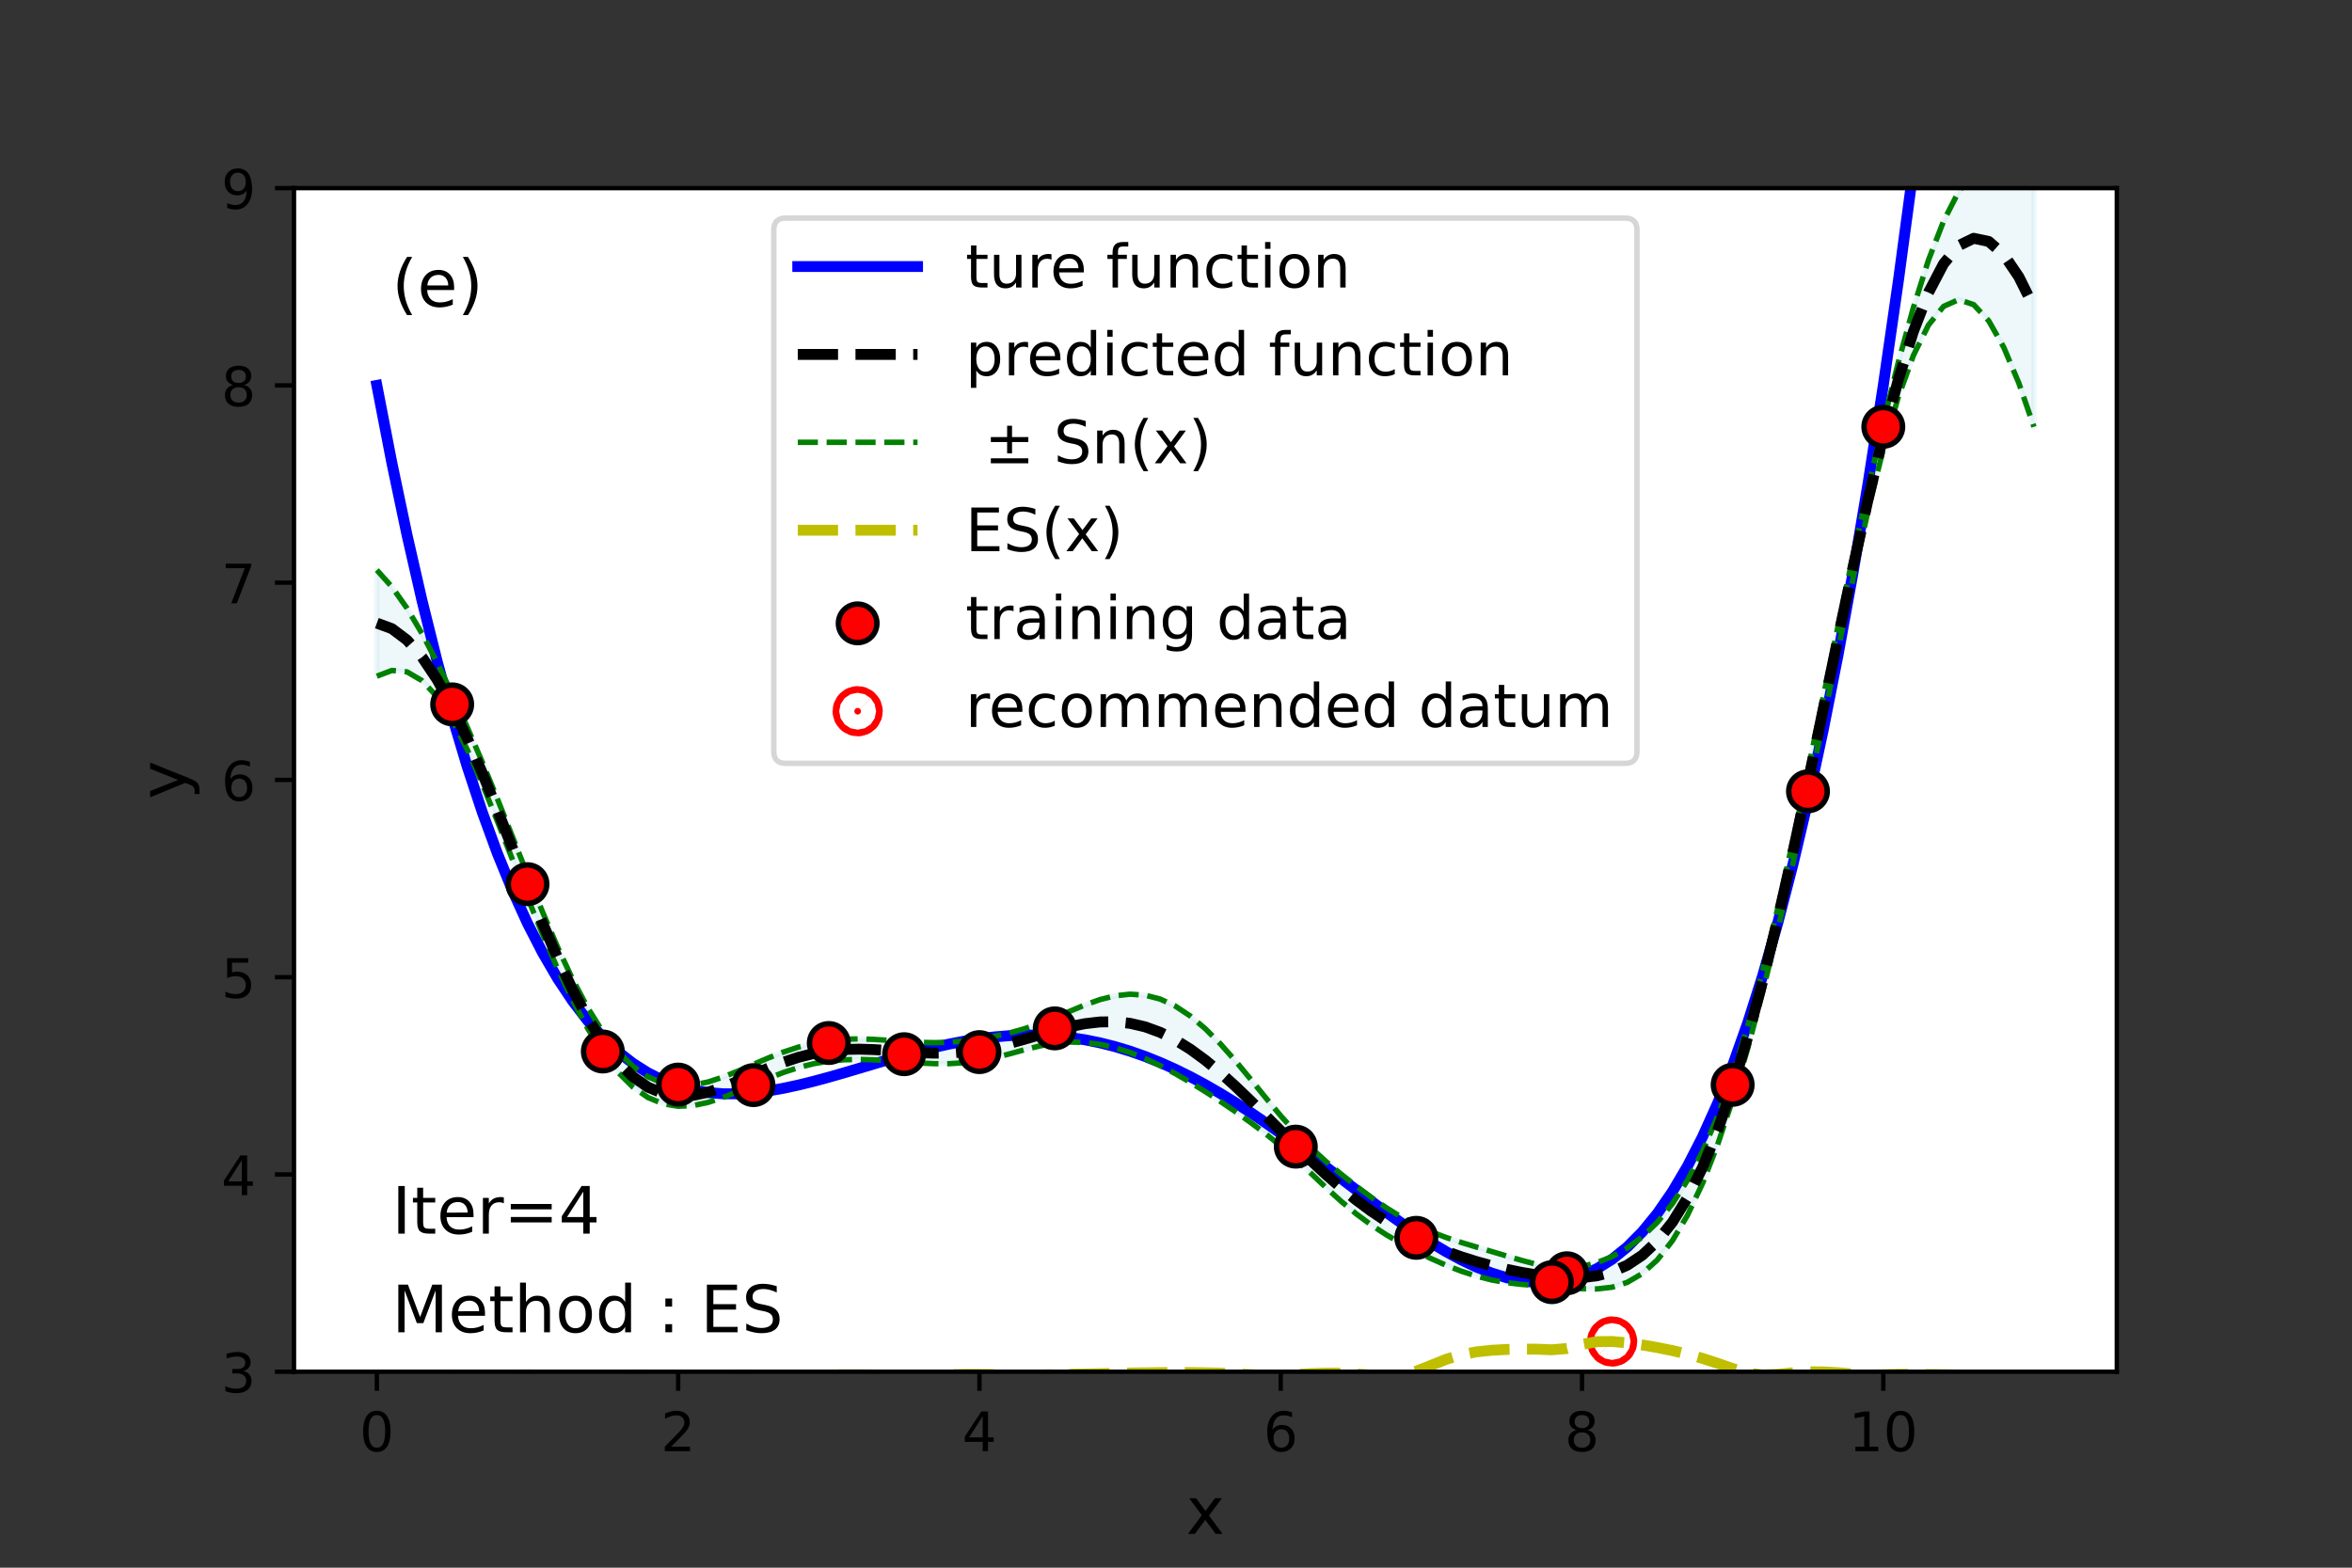 <?xml version="1.0" encoding="utf-8" standalone="no"?>
<!DOCTYPE svg PUBLIC "-//W3C//DTD SVG 1.1//EN"
  "http://www.w3.org/Graphics/SVG/1.1/DTD/svg11.dtd">
<!-- Created with matplotlib (https://matplotlib.org/) -->
<svg height="288pt" version="1.1" viewBox="0 0 432 288" width="432pt" xmlns="http://www.w3.org/2000/svg" xmlns:xlink="http://www.w3.org/1999/xlink">
 <rect x="0" y="0" width="432" height="288" fill="#333333" stroke="none"/>
 <defs>
  <style type="text/css">*{stroke-linecap:butt;stroke-linejoin:round;}</style>
 </defs>
 <g id="figure_1">
  <g id="patch_1">
   <path d="M 0 288 
L 432 288 
L 432 0 
L 0 0 
z
" style="fill:none;"/>
  </g>
  <g id="axes_1">
   <g id="patch_2">
    <path d="M 54 252 
L 388.8 252 
L 388.8 34.56 
L 54 34.56 
z
" style="fill:#ffffff;"/>
   </g>
   <g id="PolyCollection_1">
    <defs>
     <path d="M 69.218 -183.271 
L 69.218 -163.778 
L 71.985 -164.832 
L 74.752 -164.571 
L 77.519 -162.96 
L 80.286 -160 
L 83.053 -155.732 
L 85.82 -150.289 
L 88.587 -143.966 
L 91.354 -137.135 
L 94.121 -130.109 
L 96.888 -123.126 
L 99.655 -116.377 
L 102.421 -110.025 
L 105.188 -104.208 
L 107.955 -99.047 
L 110.722 -94.636 
L 113.489 -91.041 
L 116.256 -88.29 
L 119.023 -86.368 
L 121.79 -85.223 
L 124.557 -84.77 
L 127.324 -84.898 
L 130.091 -85.486 
L 132.858 -86.403 
L 135.625 -87.524 
L 138.392 -88.729 
L 141.159 -89.913 
L 143.926 -90.989 
L 146.693 -91.893 
L 149.46 -92.586 
L 152.226 -93.054 
L 154.993 -93.307 
L 157.76 -93.373 
L 160.527 -93.296 
L 163.294 -93.125 
L 166.061 -92.914 
L 168.828 -92.719 
L 171.595 -92.595 
L 174.362 -92.595 
L 177.129 -92.763 
L 179.896 -93.127 
L 182.663 -93.683 
L 185.43 -94.389 
L 188.197 -95.154 
L 190.964 -95.847 
L 193.731 -96.341 
L 196.498 -96.566 
L 199.264 -96.501 
L 202.031 -96.149 
L 204.798 -95.525 
L 207.565 -94.646 
L 210.332 -93.539 
L 213.099 -92.234 
L 215.866 -90.763 
L 218.633 -89.158 
L 221.4 -87.446 
L 224.167 -85.645 
L 226.934 -83.762 
L 229.701 -81.792 
L 232.468 -79.71 
L 235.235 -77.474 
L 238.002 -75.05 
L 240.769 -72.466 
L 243.536 -69.843 
L 246.302 -67.329 
L 249.069 -65.028 
L 251.836 -62.979 
L 254.603 -61.172 
L 257.37 -59.565 
L 260.137 -58.105 
L 262.904 -56.759 
L 265.671 -55.533 
L 268.438 -54.455 
L 271.205 -53.557 
L 273.972 -52.859 
L 276.739 -52.361 
L 279.506 -52.04 
L 282.273 -51.842 
L 285.04 -51.681 
L 287.807 -51.475 
L 290.574 -51.259 
L 293.34 -51.208 
L 296.107 -51.528 
L 298.874 -52.412 
L 301.641 -54.031 
L 304.408 -56.54 
L 307.175 -60.072 
L 309.942 -64.734 
L 312.709 -70.598 
L 315.476 -77.691 
L 318.243 -85.989 
L 321.01 -95.415 
L 323.777 -105.858 
L 326.544 -117.207 
L 329.311 -129.349 
L 332.078 -142.136 
L 334.845 -155.353 
L 337.612 -168.717 
L 340.379 -181.862 
L 343.145 -194.319 
L 345.912 -205.541 
L 348.679 -215.086 
L 351.446 -222.715 
L 354.213 -228.287 
L 356.98 -231.712 
L 359.747 -232.951 
L 362.514 -232.033 
L 365.281 -229.053 
L 368.048 -224.17 
L 370.815 -217.597 
L 373.582 -209.59 
L 373.582 -253.519 
L 373.582 -253.519 
L 370.815 -256.652 
L 368.048 -258.27 
L 365.281 -258.225 
L 362.514 -256.415 
L 359.747 -252.793 
L 356.98 -247.372 
L 354.213 -240.231 
L 351.446 -231.518 
L 348.679 -221.457 
L 345.912 -210.341 
L 343.145 -198.464 
L 340.379 -185.989 
L 337.612 -173.021 
L 334.845 -159.758 
L 332.078 -146.486 
L 329.311 -133.525 
L 326.544 -121.197 
L 323.777 -109.797 
L 321.01 -99.556 
L 318.243 -90.594 
L 315.476 -82.921 
L 312.709 -76.479 
L 309.942 -71.169 
L 307.175 -66.872 
L 304.408 -63.453 
L 301.641 -60.776 
L 298.874 -58.716 
L 296.107 -57.164 
L 293.34 -56.047 
L 290.574 -55.333 
L 287.807 -55.042 
L 285.04 -55.195 
L 282.273 -55.716 
L 279.506 -56.448 
L 276.739 -57.26 
L 273.972 -58.084 
L 271.205 -58.902 
L 268.438 -59.737 
L 265.671 -60.642 
L 262.904 -61.685 
L 260.137 -62.933 
L 257.37 -64.42 
L 254.603 -66.141 
L 251.836 -68.056 
L 249.069 -70.122 
L 246.302 -72.313 
L 243.536 -74.638 
L 240.769 -77.15 
L 238.002 -79.931 
L 235.235 -83.018 
L 232.468 -86.339 
L 229.701 -89.75 
L 226.934 -93.09 
L 224.167 -96.214 
L 221.4 -98.999 
L 218.633 -101.344 
L 215.866 -103.178 
L 213.099 -104.458 
L 210.332 -105.177 
L 207.565 -105.359 
L 204.798 -105.06 
L 202.031 -104.363 
L 199.264 -103.375 
L 196.498 -102.224 
L 193.731 -101.042 
L 190.964 -99.951 
L 188.197 -99.019 
L 185.43 -98.247 
L 182.663 -97.615 
L 179.896 -97.113 
L 177.129 -96.748 
L 174.362 -96.528 
L 171.595 -96.456 
L 168.828 -96.516 
L 166.061 -96.674 
L 163.294 -96.875 
L 160.527 -97.054 
L 157.76 -97.144 
L 154.993 -97.085 
L 152.226 -96.83 
L 149.46 -96.355 
L 146.693 -95.652 
L 143.926 -94.74 
L 141.159 -93.659 
L 138.392 -92.473 
L 135.625 -91.269 
L 132.858 -90.151 
L 130.091 -89.241 
L 127.324 -88.667 
L 124.557 -88.555 
L 121.79 -89.024 
L 119.023 -90.177 
L 116.256 -92.095 
L 113.489 -94.835 
L 110.722 -98.423 
L 107.955 -102.851 
L 105.188 -108.071 
L 102.421 -113.988 
L 99.655 -120.458 
L 96.888 -127.297 
L 94.121 -134.297 
L 91.354 -141.25 
L 88.587 -147.984 
L 85.82 -154.409 
L 83.053 -160.526 
L 80.286 -166.3 
L 77.519 -171.599 
L 74.752 -176.265 
L 71.985 -180.18 
L 69.218 -183.271 
z
" id="m4a176a1848" style="stroke:#add8e6;stroke-opacity:0.2;"/>
    </defs>
    <g clip-path="url(#pe379f0a883)">
     <use style="fill:#add8e6;fill-opacity:0.2;stroke:#add8e6;stroke-opacity:0.2;" x="0" xlink:href="#m4a176a1848" y="288"/>
    </g>
   </g>
   <g id="PathCollection_1">
    <defs>
     <path d="M 0 0.612 
C 0.162 0.612 0.318 0.548 0.433 0.433 
C 0.548 0.318 0.612 0.162 0.612 0 
C 0.612 -0.162 0.548 -0.318 0.433 -0.433 
C 0.318 -0.548 0.162 -0.612 0 -0.612 
C -0.162 -0.612 -0.318 -0.548 -0.433 -0.433 
C -0.548 -0.318 -0.612 -0.162 -0.612 0 
C -0.612 0.162 -0.548 0.318 -0.433 0.433 
C -0.318 0.548 -0.162 0.612 0 0.612 
z
" id="m4526762688" style="stroke:#ff0000;stroke-width:8;"/>
    </defs>
    <g clip-path="url(#pe379f0a883)">
     <use style="fill:#ff0000;stroke:#ff0000;stroke-width:8;" x="296.107" xlink:href="#m4526762688" y="246.447"/>
    </g>
   </g>
   <g id="matplotlib.axis_1">
    <g id="xtick_1">
     <g id="line2d_1">
      <defs>
       <path d="M 0 0 
L 0 3.5 
" id="m41eebf5480" style="stroke:#000000;stroke-width:0.8;"/>
      </defs>
      <g>
       <use style="stroke:#000000;stroke-width:0.8;" x="69.218" xlink:href="#m41eebf5480" y="252"/>
      </g>
     </g>
     <g id="text_1">
      <!-- 0 -->
      <g transform="translate(66.037 266.598)scale(0.1 -0.1)">
       <defs>
        <path d="M 31.781 66.406 
Q 24.172 66.406 20.328 58.906 
Q 16.5 51.422 16.5 36.375 
Q 16.5 21.391 20.328 13.891 
Q 24.172 6.391 31.781 6.391 
Q 39.453 6.391 43.281 13.891 
Q 47.125 21.391 47.125 36.375 
Q 47.125 51.422 43.281 58.906 
Q 39.453 66.406 31.781 66.406 
z
M 31.781 74.219 
Q 44.047 74.219 50.516 64.516 
Q 56.984 54.828 56.984 36.375 
Q 56.984 17.969 50.516 8.266 
Q 44.047 -1.422 31.781 -1.422 
Q 19.531 -1.422 13.062 8.266 
Q 6.594 17.969 6.594 36.375 
Q 6.594 54.828 13.062 64.516 
Q 19.531 74.219 31.781 74.219 
z
" id="DejaVuSans-48"/>
       </defs>
       <use xlink:href="#DejaVuSans-48"/>
      </g>
     </g>
    </g>
    <g id="xtick_2">
     <g id="line2d_2">
      <g>
       <use style="stroke:#000000;stroke-width:0.8;" x="124.557" xlink:href="#m41eebf5480" y="252"/>
      </g>
     </g>
     <g id="text_2">
      <!-- 2 -->
      <g transform="translate(121.376 266.598)scale(0.1 -0.1)">
       <defs>
        <path d="M 19.188 8.297 
L 53.609 8.297 
L 53.609 0 
L 7.328 0 
L 7.328 8.297 
Q 12.938 14.109 22.625 23.891 
Q 32.328 33.688 34.812 36.531 
Q 39.547 41.844 41.422 45.531 
Q 43.312 49.219 43.312 52.781 
Q 43.312 58.594 39.234 62.25 
Q 35.156 65.922 28.609 65.922 
Q 23.969 65.922 18.812 64.312 
Q 13.672 62.703 7.812 59.422 
L 7.812 69.391 
Q 13.766 71.781 18.938 73 
Q 24.125 74.219 28.422 74.219 
Q 39.75 74.219 46.484 68.547 
Q 53.219 62.891 53.219 53.422 
Q 53.219 48.922 51.531 44.891 
Q 49.859 40.875 45.406 35.406 
Q 44.188 33.984 37.641 27.219 
Q 31.109 20.453 19.188 8.297 
z
" id="DejaVuSans-50"/>
       </defs>
       <use xlink:href="#DejaVuSans-50"/>
      </g>
     </g>
    </g>
    <g id="xtick_3">
     <g id="line2d_3">
      <g>
       <use style="stroke:#000000;stroke-width:0.8;" x="179.896" xlink:href="#m41eebf5480" y="252"/>
      </g>
     </g>
     <g id="text_3">
      <!-- 4 -->
      <g transform="translate(176.715 266.598)scale(0.1 -0.1)">
       <defs>
        <path d="M 37.797 64.312 
L 12.891 25.391 
L 37.797 25.391 
z
M 35.203 72.906 
L 47.609 72.906 
L 47.609 25.391 
L 58.016 25.391 
L 58.016 17.188 
L 47.609 17.188 
L 47.609 0 
L 37.797 0 
L 37.797 17.188 
L 4.891 17.188 
L 4.891 26.703 
z
" id="DejaVuSans-52"/>
       </defs>
       <use xlink:href="#DejaVuSans-52"/>
      </g>
     </g>
    </g>
    <g id="xtick_4">
     <g id="line2d_4">
      <g>
       <use style="stroke:#000000;stroke-width:0.8;" x="235.235" xlink:href="#m41eebf5480" y="252"/>
      </g>
     </g>
     <g id="text_4">
      <!-- 6 -->
      <g transform="translate(232.053 266.598)scale(0.1 -0.1)">
       <defs>
        <path d="M 33.016 40.375 
Q 26.375 40.375 22.484 35.828 
Q 18.609 31.297 18.609 23.391 
Q 18.609 15.531 22.484 10.953 
Q 26.375 6.391 33.016 6.391 
Q 39.656 6.391 43.531 10.953 
Q 47.406 15.531 47.406 23.391 
Q 47.406 31.297 43.531 35.828 
Q 39.656 40.375 33.016 40.375 
z
M 52.594 71.297 
L 52.594 62.312 
Q 48.875 64.062 45.094 64.984 
Q 41.312 65.922 37.594 65.922 
Q 27.828 65.922 22.672 59.328 
Q 17.531 52.734 16.797 39.406 
Q 19.672 43.656 24.016 45.922 
Q 28.375 48.188 33.594 48.188 
Q 44.578 48.188 50.953 41.516 
Q 57.328 34.859 57.328 23.391 
Q 57.328 12.156 50.688 5.359 
Q 44.047 -1.422 33.016 -1.422 
Q 20.359 -1.422 13.672 8.266 
Q 6.984 17.969 6.984 36.375 
Q 6.984 53.656 15.188 63.938 
Q 23.391 74.219 37.203 74.219 
Q 40.922 74.219 44.703 73.484 
Q 48.484 72.75 52.594 71.297 
z
" id="DejaVuSans-54"/>
       </defs>
       <use xlink:href="#DejaVuSans-54"/>
      </g>
     </g>
    </g>
    <g id="xtick_5">
     <g id="line2d_5">
      <g>
       <use style="stroke:#000000;stroke-width:0.8;" x="290.574" xlink:href="#m41eebf5480" y="252"/>
      </g>
     </g>
     <g id="text_5">
      <!-- 8 -->
      <g transform="translate(287.392 266.598)scale(0.1 -0.1)">
       <defs>
        <path d="M 31.781 34.625 
Q 24.75 34.625 20.719 30.859 
Q 16.703 27.094 16.703 20.516 
Q 16.703 13.922 20.719 10.156 
Q 24.75 6.391 31.781 6.391 
Q 38.812 6.391 42.859 10.172 
Q 46.922 13.969 46.922 20.516 
Q 46.922 27.094 42.891 30.859 
Q 38.875 34.625 31.781 34.625 
z
M 21.922 38.812 
Q 15.578 40.375 12.031 44.719 
Q 8.5 49.078 8.5 55.328 
Q 8.5 64.062 14.719 69.141 
Q 20.953 74.219 31.781 74.219 
Q 42.672 74.219 48.875 69.141 
Q 55.078 64.062 55.078 55.328 
Q 55.078 49.078 51.531 44.719 
Q 48 40.375 41.703 38.812 
Q 48.828 37.156 52.797 32.312 
Q 56.781 27.484 56.781 20.516 
Q 56.781 9.906 50.312 4.234 
Q 43.844 -1.422 31.781 -1.422 
Q 19.734 -1.422 13.25 4.234 
Q 6.781 9.906 6.781 20.516 
Q 6.781 27.484 10.781 32.312 
Q 14.797 37.156 21.922 38.812 
z
M 18.312 54.391 
Q 18.312 48.734 21.844 45.562 
Q 25.391 42.391 31.781 42.391 
Q 38.141 42.391 41.719 45.562 
Q 45.312 48.734 45.312 54.391 
Q 45.312 60.062 41.719 63.234 
Q 38.141 66.406 31.781 66.406 
Q 25.391 66.406 21.844 63.234 
Q 18.312 60.062 18.312 54.391 
z
" id="DejaVuSans-56"/>
       </defs>
       <use xlink:href="#DejaVuSans-56"/>
      </g>
     </g>
    </g>
    <g id="xtick_6">
     <g id="line2d_6">
      <g>
       <use style="stroke:#000000;stroke-width:0.8;" x="345.912" xlink:href="#m41eebf5480" y="252"/>
      </g>
     </g>
     <g id="text_6">
      <!-- 10 -->
      <g transform="translate(339.55 266.598)scale(0.1 -0.1)">
       <defs>
        <path d="M 12.406 8.297 
L 28.516 8.297 
L 28.516 63.922 
L 10.984 60.406 
L 10.984 69.391 
L 28.422 72.906 
L 38.281 72.906 
L 38.281 8.297 
L 54.391 8.297 
L 54.391 0 
L 12.406 0 
z
" id="DejaVuSans-49"/>
       </defs>
       <use xlink:href="#DejaVuSans-49"/>
       <use x="63.623" xlink:href="#DejaVuSans-48"/>
      </g>
     </g>
    </g>
    <g id="text_7">
     <!-- x -->
     <g transform="translate(217.849 281.796)scale(0.12 -0.12)">
      <defs>
       <path d="M 54.891 54.688 
L 35.109 28.078 
L 55.906 0 
L 45.312 0 
L 29.391 21.484 
L 13.484 0 
L 2.875 0 
L 24.125 28.609 
L 4.688 54.688 
L 15.281 54.688 
L 29.781 35.203 
L 44.281 54.688 
z
" id="DejaVuSans-120"/>
      </defs>
      <use xlink:href="#DejaVuSans-120"/>
     </g>
    </g>
   </g>
   <g id="matplotlib.axis_2">
    <g id="ytick_1">
     <g id="line2d_7">
      <defs>
       <path d="M 0 0 
L -3.5 0 
" id="mae14e94b9b" style="stroke:#000000;stroke-width:0.8;"/>
      </defs>
      <g>
       <use style="stroke:#000000;stroke-width:0.8;" x="54" xlink:href="#mae14e94b9b" y="252"/>
      </g>
     </g>
     <g id="text_8">
      <!-- 3 -->
      <g transform="translate(40.638 255.799)scale(0.1 -0.1)">
       <defs>
        <path d="M 40.578 39.312 
Q 47.656 37.797 51.625 33 
Q 55.609 28.219 55.609 21.188 
Q 55.609 10.406 48.188 4.484 
Q 40.766 -1.422 27.094 -1.422 
Q 22.516 -1.422 17.656 -0.516 
Q 12.797 0.391 7.625 2.203 
L 7.625 11.719 
Q 11.719 9.328 16.594 8.109 
Q 21.484 6.891 26.812 6.891 
Q 36.078 6.891 40.938 10.547 
Q 45.797 14.203 45.797 21.188 
Q 45.797 27.641 41.281 31.266 
Q 36.766 34.906 28.719 34.906 
L 20.219 34.906 
L 20.219 43.016 
L 29.109 43.016 
Q 36.375 43.016 40.234 45.922 
Q 44.094 48.828 44.094 54.297 
Q 44.094 59.906 40.109 62.906 
Q 36.141 65.922 28.719 65.922 
Q 24.656 65.922 20.016 65.031 
Q 15.375 64.156 9.812 62.312 
L 9.812 71.094 
Q 15.438 72.656 20.344 73.438 
Q 25.25 74.219 29.594 74.219 
Q 40.828 74.219 47.359 69.109 
Q 53.906 64.016 53.906 55.328 
Q 53.906 49.266 50.438 45.094 
Q 46.969 40.922 40.578 39.312 
z
" id="DejaVuSans-51"/>
       </defs>
       <use xlink:href="#DejaVuSans-51"/>
      </g>
     </g>
    </g>
    <g id="ytick_2">
     <g id="line2d_8">
      <g>
       <use style="stroke:#000000;stroke-width:0.8;" x="54" xlink:href="#mae14e94b9b" y="215.76"/>
      </g>
     </g>
     <g id="text_9">
      <!-- 4 -->
      <g transform="translate(40.638 219.559)scale(0.1 -0.1)">
       <use xlink:href="#DejaVuSans-52"/>
      </g>
     </g>
    </g>
    <g id="ytick_3">
     <g id="line2d_9">
      <g>
       <use style="stroke:#000000;stroke-width:0.8;" x="54" xlink:href="#mae14e94b9b" y="179.52"/>
      </g>
     </g>
     <g id="text_10">
      <!-- 5 -->
      <g transform="translate(40.638 183.319)scale(0.1 -0.1)">
       <defs>
        <path d="M 10.797 72.906 
L 49.516 72.906 
L 49.516 64.594 
L 19.828 64.594 
L 19.828 46.734 
Q 21.969 47.469 24.109 47.828 
Q 26.266 48.188 28.422 48.188 
Q 40.625 48.188 47.75 41.5 
Q 54.891 34.812 54.891 23.391 
Q 54.891 11.625 47.562 5.094 
Q 40.234 -1.422 26.906 -1.422 
Q 22.312 -1.422 17.547 -0.641 
Q 12.797 0.141 7.719 1.703 
L 7.719 11.625 
Q 12.109 9.234 16.797 8.062 
Q 21.484 6.891 26.703 6.891 
Q 35.156 6.891 40.078 11.328 
Q 45.016 15.766 45.016 23.391 
Q 45.016 31 40.078 35.438 
Q 35.156 39.891 26.703 39.891 
Q 22.75 39.891 18.812 39.016 
Q 14.891 38.141 10.797 36.281 
z
" id="DejaVuSans-53"/>
       </defs>
       <use xlink:href="#DejaVuSans-53"/>
      </g>
     </g>
    </g>
    <g id="ytick_4">
     <g id="line2d_10">
      <g>
       <use style="stroke:#000000;stroke-width:0.8;" x="54" xlink:href="#mae14e94b9b" y="143.28"/>
      </g>
     </g>
     <g id="text_11">
      <!-- 6 -->
      <g transform="translate(40.638 147.079)scale(0.1 -0.1)">
       <use xlink:href="#DejaVuSans-54"/>
      </g>
     </g>
    </g>
    <g id="ytick_5">
     <g id="line2d_11">
      <g>
       <use style="stroke:#000000;stroke-width:0.8;" x="54" xlink:href="#mae14e94b9b" y="107.04"/>
      </g>
     </g>
     <g id="text_12">
      <!-- 7 -->
      <g transform="translate(40.638 110.839)scale(0.1 -0.1)">
       <defs>
        <path d="M 8.203 72.906 
L 55.078 72.906 
L 55.078 68.703 
L 28.609 0 
L 18.312 0 
L 43.219 64.594 
L 8.203 64.594 
z
" id="DejaVuSans-55"/>
       </defs>
       <use xlink:href="#DejaVuSans-55"/>
      </g>
     </g>
    </g>
    <g id="ytick_6">
     <g id="line2d_12">
      <g>
       <use style="stroke:#000000;stroke-width:0.8;" x="54" xlink:href="#mae14e94b9b" y="70.8"/>
      </g>
     </g>
     <g id="text_13">
      <!-- 8 -->
      <g transform="translate(40.638 74.599)scale(0.1 -0.1)">
       <use xlink:href="#DejaVuSans-56"/>
      </g>
     </g>
    </g>
    <g id="ytick_7">
     <g id="line2d_13">
      <g>
       <use style="stroke:#000000;stroke-width:0.8;" x="54" xlink:href="#mae14e94b9b" y="34.56"/>
      </g>
     </g>
     <g id="text_14">
      <!-- 9 -->
      <g transform="translate(40.638 38.359)scale(0.1 -0.1)">
       <defs>
        <path d="M 10.984 1.516 
L 10.984 10.5 
Q 14.703 8.734 18.5 7.812 
Q 22.312 6.891 25.984 6.891 
Q 35.75 6.891 40.891 13.453 
Q 46.047 20.016 46.781 33.406 
Q 43.953 29.203 39.594 26.953 
Q 35.25 24.703 29.984 24.703 
Q 19.047 24.703 12.672 31.312 
Q 6.297 37.938 6.297 49.422 
Q 6.297 60.641 12.938 67.422 
Q 19.578 74.219 30.609 74.219 
Q 43.266 74.219 49.922 64.516 
Q 56.594 54.828 56.594 36.375 
Q 56.594 19.141 48.406 8.859 
Q 40.234 -1.422 26.422 -1.422 
Q 22.703 -1.422 18.891 -0.688 
Q 15.094 0.047 10.984 1.516 
z
M 30.609 32.422 
Q 37.25 32.422 41.125 36.953 
Q 45.016 41.5 45.016 49.422 
Q 45.016 57.281 41.125 61.844 
Q 37.25 66.406 30.609 66.406 
Q 23.969 66.406 20.094 61.844 
Q 16.219 57.281 16.219 49.422 
Q 16.219 41.5 20.094 36.953 
Q 23.969 32.422 30.609 32.422 
z
" id="DejaVuSans-57"/>
       </defs>
       <use xlink:href="#DejaVuSans-57"/>
      </g>
     </g>
    </g>
    <g id="text_15">
     <!-- y -->
     <g transform="translate(34.142 146.831)rotate(-90)scale(0.12 -0.12)">
      <defs>
       <path d="M 32.172 -5.078 
Q 28.375 -14.844 24.75 -17.812 
Q 21.141 -20.797 15.094 -20.797 
L 7.906 -20.797 
L 7.906 -13.281 
L 13.188 -13.281 
Q 16.891 -13.281 18.938 -11.516 
Q 21 -9.766 23.484 -3.219 
L 25.094 0.875 
L 2.984 54.688 
L 12.5 54.688 
L 29.594 11.922 
L 46.688 54.688 
L 56.203 54.688 
z
" id="DejaVuSans-121"/>
      </defs>
      <use xlink:href="#DejaVuSans-121"/>
     </g>
    </g>
   </g>
   <g id="line2d_14">
    <path clip-path="url(#pe379f0a883)" d="M 69.218 70.8 
L 71.985 85.084 
L 74.752 98.255 
L 77.519 110.365 
L 80.286 121.466 
L 83.053 131.608 
L 85.82 140.842 
L 88.587 149.214 
L 91.354 156.771 
L 94.121 163.561 
L 96.888 169.626 
L 99.655 175.012 
L 102.421 179.761 
L 105.188 183.913 
L 107.955 187.509 
L 110.722 190.589 
L 113.489 193.19 
L 116.256 195.349 
L 119.023 197.101 
L 121.79 198.482 
L 124.557 199.524 
L 127.324 200.261 
L 130.091 200.723 
L 132.858 200.94 
L 135.625 200.941 
L 138.392 200.754 
L 141.159 200.406 
L 143.926 199.922 
L 146.693 199.327 
L 149.46 198.643 
L 152.226 197.894 
L 154.993 197.099 
L 157.76 196.279 
L 160.527 195.453 
L 163.294 194.638 
L 166.061 193.851 
L 168.828 193.106 
L 171.595 192.419 
L 174.362 191.803 
L 177.129 191.268 
L 179.896 190.827 
L 182.663 190.488 
L 185.43 190.261 
L 188.197 190.153 
L 190.964 190.17 
L 193.731 190.317 
L 196.498 190.599 
L 199.264 191.018 
L 202.031 191.576 
L 204.798 192.273 
L 207.565 193.11 
L 210.332 194.084 
L 213.099 195.194 
L 215.866 196.434 
L 218.633 197.8 
L 221.4 199.287 
L 224.167 200.885 
L 226.934 202.589 
L 229.701 204.386 
L 232.468 206.268 
L 235.235 208.222 
L 238.002 210.235 
L 240.769 212.294 
L 243.536 214.383 
L 246.302 216.485 
L 249.069 218.584 
L 251.836 220.661 
L 254.603 222.696 
L 257.37 224.668 
L 260.137 226.556 
L 262.904 228.335 
L 265.671 229.983 
L 268.438 231.473 
L 271.205 232.78 
L 273.972 233.875 
L 276.739 234.729 
L 279.506 235.314 
L 282.273 235.598 
L 285.04 235.548 
L 287.807 235.132 
L 290.574 234.315 
L 293.34 233.061 
L 296.107 231.335 
L 298.874 229.098 
L 301.641 226.31 
L 304.408 222.933 
L 307.175 218.925 
L 309.942 214.244 
L 312.709 208.846 
L 315.476 202.686 
L 318.243 195.719 
L 321.01 187.899 
L 323.777 179.176 
L 326.544 169.503 
L 329.311 158.828 
L 332.078 147.101 
L 334.845 134.269 
L 337.612 120.278 
L 340.379 105.074 
L 343.145 88.6 
L 345.912 70.8 
L 348.679 51.616 
L 351.446 30.987 
L 354.213 8.855 
L 355.364 -1 
" style="fill:none;stroke:#0000ff;stroke-linecap:square;stroke-width:2;"/>
   </g>
   <g id="line2d_15">
    <path clip-path="url(#pe379f0a883)" d="M 69.218 124.222 
L 71.985 123.168 
L 74.752 123.429 
L 77.519 125.04 
L 80.286 128 
L 83.053 132.268 
L 85.82 137.711 
L 88.587 144.034 
L 91.354 150.865 
L 94.121 157.891 
L 96.888 164.874 
L 99.655 171.623 
L 102.421 177.975 
L 105.188 183.792 
L 107.955 188.953 
L 110.722 193.364 
L 113.489 196.959 
L 116.256 199.71 
L 119.023 201.632 
L 121.79 202.777 
L 124.557 203.23 
L 127.324 203.102 
L 130.091 202.514 
L 132.858 201.597 
L 135.625 200.476 
L 138.392 199.271 
L 141.159 198.087 
L 143.926 197.011 
L 146.693 196.107 
L 149.46 195.414 
L 152.226 194.946 
L 154.993 194.693 
L 157.76 194.627 
L 160.527 194.704 
L 163.294 194.875 
L 166.061 195.086 
L 168.828 195.281 
L 171.595 195.405 
L 174.362 195.405 
L 177.129 195.237 
L 179.896 194.873 
L 182.663 194.317 
L 185.43 193.611 
L 188.197 192.846 
L 190.964 192.153 
L 193.731 191.659 
L 196.498 191.434 
L 199.264 191.499 
L 202.031 191.851 
L 204.798 192.475 
L 207.565 193.354 
L 210.332 194.461 
L 213.099 195.766 
L 215.866 197.237 
L 218.633 198.842 
L 221.4 200.554 
L 224.167 202.355 
L 226.934 204.238 
L 229.701 206.208 
L 232.468 208.29 
L 235.235 210.526 
L 238.002 212.95 
L 240.769 215.534 
L 243.536 218.157 
L 246.302 220.671 
L 249.069 222.972 
L 251.836 225.021 
L 254.603 226.828 
L 257.37 228.435 
L 260.137 229.895 
L 262.904 231.241 
L 265.671 232.467 
L 268.438 233.545 
L 271.205 234.443 
L 273.972 235.141 
L 276.739 235.639 
L 279.506 235.96 
L 282.273 236.158 
L 285.04 236.319 
L 287.807 236.525 
L 290.574 236.741 
L 293.34 236.792 
L 296.107 236.472 
L 298.874 235.588 
L 301.641 233.969 
L 304.408 231.46 
L 307.175 227.928 
L 309.942 223.266 
L 312.709 217.402 
L 315.476 210.309 
L 318.243 202.011 
L 321.01 192.585 
L 323.777 182.142 
L 326.544 170.793 
L 329.311 158.651 
L 332.078 145.864 
L 334.845 132.647 
L 337.612 119.283 
L 340.379 106.138 
L 343.145 93.681 
L 345.912 82.459 
L 348.679 72.914 
L 351.446 65.285 
L 354.213 59.713 
L 356.98 56.288 
L 359.747 55.049 
L 362.514 55.967 
L 365.281 58.947 
L 368.048 63.83 
L 370.815 70.403 
L 373.582 78.41 
" style="fill:none;stroke:#008000;stroke-dasharray:3.7,1.6;stroke-dashoffset:0;"/>
   </g>
   <g id="line2d_16">
    <path clip-path="url(#pe379f0a883)" d="M 69.218 104.729 
L 71.985 107.82 
L 74.752 111.735 
L 77.519 116.401 
L 80.286 121.7 
L 83.053 127.474 
L 85.82 133.591 
L 88.587 140.016 
L 91.354 146.75 
L 94.121 153.703 
L 96.888 160.703 
L 99.655 167.542 
L 102.421 174.012 
L 105.188 179.929 
L 107.955 185.149 
L 110.722 189.577 
L 113.489 193.165 
L 116.256 195.905 
L 119.023 197.823 
L 121.79 198.976 
L 124.557 199.445 
L 127.324 199.333 
L 130.091 198.759 
L 132.858 197.849 
L 135.625 196.731 
L 138.392 195.527 
L 141.159 194.341 
L 143.926 193.26 
L 146.693 192.348 
L 149.46 191.645 
L 152.226 191.17 
L 154.993 190.915 
L 157.76 190.856 
L 160.527 190.946 
L 163.294 191.125 
L 166.061 191.326 
L 168.828 191.484 
L 171.595 191.544 
L 174.362 191.472 
L 177.129 191.252 
L 179.896 190.887 
L 182.663 190.385 
L 185.43 189.753 
L 188.197 188.981 
L 190.964 188.049 
L 193.731 186.958 
L 196.498 185.776 
L 199.264 184.625 
L 202.031 183.637 
L 204.798 182.94 
L 207.565 182.641 
L 210.332 182.823 
L 213.099 183.542 
L 215.866 184.822 
L 218.633 186.656 
L 221.4 189.001 
L 224.167 191.786 
L 226.934 194.91 
L 229.701 198.25 
L 232.468 201.661 
L 235.235 204.982 
L 238.002 208.069 
L 240.769 210.85 
L 243.536 213.362 
L 246.302 215.687 
L 249.069 217.878 
L 251.836 219.944 
L 254.603 221.859 
L 257.37 223.58 
L 260.137 225.067 
L 262.904 226.315 
L 265.671 227.358 
L 268.438 228.263 
L 271.205 229.098 
L 273.972 229.916 
L 276.739 230.74 
L 279.506 231.552 
L 282.273 232.284 
L 285.04 232.805 
L 287.807 232.958 
L 290.574 232.667 
L 293.34 231.953 
L 296.107 230.836 
L 298.874 229.284 
L 301.641 227.224 
L 304.408 224.547 
L 307.175 221.128 
L 309.942 216.831 
L 312.709 211.521 
L 315.476 205.079 
L 318.243 197.406 
L 321.01 188.444 
L 323.777 178.203 
L 326.544 166.803 
L 329.311 154.475 
L 332.078 141.514 
L 334.845 128.242 
L 337.612 114.979 
L 340.379 102.011 
L 343.145 89.536 
L 345.912 77.659 
L 348.679 66.543 
L 351.446 56.482 
L 354.213 47.769 
L 356.98 40.628 
L 359.747 35.207 
L 362.514 31.585 
L 365.281 29.775 
L 368.048 29.73 
L 370.815 31.348 
L 373.582 34.481 
" style="fill:none;stroke:#008000;stroke-dasharray:3.7,1.6;stroke-dashoffset:0;"/>
   </g>
   <g id="line2d_17">
    <path clip-path="url(#pe379f0a883)" d="M 69.218 252.653 
L 71.985 252.658 
L 74.752 252.657 
L 77.519 252.644 
L 80.286 252.612 
L 83.053 252.589 
L 85.82 252.626 
L 88.587 252.644 
L 91.354 252.622 
L 94.121 252.595 
L 96.888 252.579 
L 99.655 252.58 
L 102.421 252.599 
L 105.188 252.624 
L 107.955 252.633 
L 110.722 252.621 
L 113.489 252.601 
L 116.256 252.586 
L 119.023 252.585 
L 121.79 252.596 
L 124.557 252.609 
L 127.324 252.615 
L 130.091 252.609 
L 132.858 252.597 
L 135.625 252.588 
L 138.392 252.592 
L 141.159 252.606 
L 143.926 252.619 
L 146.693 252.62 
L 149.46 252.604 
L 152.226 252.578 
L 154.993 252.557 
L 157.76 252.557 
L 160.527 252.58 
L 163.294 252.618 
L 166.061 252.646 
L 168.828 252.639 
L 171.595 252.595 
L 174.362 252.538 
L 177.129 252.498 
L 179.896 252.494 
L 182.663 252.531 
L 185.43 252.601 
L 188.197 252.655 
L 190.964 252.619 
L 193.731 252.532 
L 196.498 252.471 
L 199.264 252.419 
L 202.031 252.36 
L 204.798 252.3 
L 207.565 252.245 
L 210.332 252.2 
L 213.099 252.168 
L 215.866 252.153 
L 218.633 252.16 
L 221.4 252.195 
L 224.167 252.268 
L 226.934 252.384 
L 229.701 252.54 
L 232.468 252.687 
L 235.235 252.697 
L 238.002 252.513 
L 240.769 252.35 
L 243.536 252.262 
L 246.302 252.273 
L 249.069 252.41 
L 251.836 252.62 
L 254.603 252.758 
L 257.37 252.59 
L 260.137 251.911 
L 262.904 250.815 
L 265.671 249.703 
L 268.438 248.87 
L 271.205 248.348 
L 273.972 248.056 
L 276.739 247.91 
L 279.506 247.847 
L 282.273 247.857 
L 285.04 247.966 
L 287.807 247.735 
L 290.574 246.974 
L 293.34 246.479 
L 296.107 246.447 
L 298.874 246.692 
L 301.641 247.08 
L 304.408 247.558 
L 307.175 248.118 
L 309.942 248.775 
L 312.709 249.551 
L 315.476 250.453 
L 318.243 251.423 
L 321.01 252.243 
L 323.777 252.604 
L 326.544 252.479 
L 329.311 252.196 
L 332.078 252.022 
L 334.845 252.029 
L 337.612 252.187 
L 340.379 252.429 
L 343.145 252.602 
L 345.912 252.561 
L 348.679 252.481 
L 351.446 252.476 
L 354.213 252.511 
L 356.98 252.552 
L 359.747 252.587 
L 362.514 252.61 
L 365.281 252.623 
L 368.048 252.626 
L 370.815 252.622 
L 373.582 252.613 
" style="fill:none;stroke:#bfbf00;stroke-dasharray:7.4,3.2;stroke-dashoffset:0;stroke-width:2;"/>
   </g>
   <g id="patch_3">
    <path d="M 54 252 
L 54 34.56 
" style="fill:none;stroke:#000000;stroke-linecap:square;stroke-linejoin:miter;stroke-width:0.8;"/>
   </g>
   <g id="patch_4">
    <path d="M 388.8 252 
L 388.8 34.56 
" style="fill:none;stroke:#000000;stroke-linecap:square;stroke-linejoin:miter;stroke-width:0.8;"/>
   </g>
   <g id="patch_5">
    <path d="M 54 252 
L 388.8 252 
" style="fill:none;stroke:#000000;stroke-linecap:square;stroke-linejoin:miter;stroke-width:0.8;"/>
   </g>
   <g id="patch_6">
    <path d="M 54 34.56 
L 388.8 34.56 
" style="fill:none;stroke:#000000;stroke-linecap:square;stroke-linejoin:miter;stroke-width:0.8;"/>
   </g>
   <g id="text_16">
    <!-- Method : ES -->
    <g transform="translate(71.985 244.752)scale(0.12 -0.12)">
     <defs>
      <path d="M 9.812 72.906 
L 24.516 72.906 
L 43.109 23.297 
L 61.812 72.906 
L 76.516 72.906 
L 76.516 0 
L 66.891 0 
L 66.891 64.016 
L 48.094 14.016 
L 38.188 14.016 
L 19.391 64.016 
L 19.391 0 
L 9.812 0 
z
" id="DejaVuSans-77"/>
      <path d="M 56.203 29.594 
L 56.203 25.203 
L 14.891 25.203 
Q 15.484 15.922 20.484 11.062 
Q 25.484 6.203 34.422 6.203 
Q 39.594 6.203 44.453 7.469 
Q 49.312 8.734 54.109 11.281 
L 54.109 2.781 
Q 49.266 0.734 44.188 -0.344 
Q 39.109 -1.422 33.891 -1.422 
Q 20.797 -1.422 13.156 6.188 
Q 5.516 13.812 5.516 26.812 
Q 5.516 40.234 12.766 48.109 
Q 20.016 56 32.328 56 
Q 43.359 56 49.781 48.891 
Q 56.203 41.797 56.203 29.594 
z
M 47.219 32.234 
Q 47.125 39.594 43.094 43.984 
Q 39.062 48.391 32.422 48.391 
Q 24.906 48.391 20.391 44.141 
Q 15.875 39.891 15.188 32.172 
z
" id="DejaVuSans-101"/>
      <path d="M 18.312 70.219 
L 18.312 54.688 
L 36.812 54.688 
L 36.812 47.703 
L 18.312 47.703 
L 18.312 18.016 
Q 18.312 11.328 20.141 9.422 
Q 21.969 7.516 27.594 7.516 
L 36.812 7.516 
L 36.812 0 
L 27.594 0 
Q 17.188 0 13.234 3.875 
Q 9.281 7.766 9.281 18.016 
L 9.281 47.703 
L 2.688 47.703 
L 2.688 54.688 
L 9.281 54.688 
L 9.281 70.219 
z
" id="DejaVuSans-116"/>
      <path d="M 54.891 33.016 
L 54.891 0 
L 45.906 0 
L 45.906 32.719 
Q 45.906 40.484 42.875 44.328 
Q 39.844 48.188 33.797 48.188 
Q 26.516 48.188 22.312 43.547 
Q 18.109 38.922 18.109 30.906 
L 18.109 0 
L 9.078 0 
L 9.078 75.984 
L 18.109 75.984 
L 18.109 46.188 
Q 21.344 51.125 25.703 53.562 
Q 30.078 56 35.797 56 
Q 45.219 56 50.047 50.172 
Q 54.891 44.344 54.891 33.016 
z
" id="DejaVuSans-104"/>
      <path d="M 30.609 48.391 
Q 23.391 48.391 19.188 42.75 
Q 14.984 37.109 14.984 27.297 
Q 14.984 17.484 19.156 11.844 
Q 23.344 6.203 30.609 6.203 
Q 37.797 6.203 41.984 11.859 
Q 46.188 17.531 46.188 27.297 
Q 46.188 37.016 41.984 42.703 
Q 37.797 48.391 30.609 48.391 
z
M 30.609 56 
Q 42.328 56 49.016 48.375 
Q 55.719 40.766 55.719 27.297 
Q 55.719 13.875 49.016 6.219 
Q 42.328 -1.422 30.609 -1.422 
Q 18.844 -1.422 12.172 6.219 
Q 5.516 13.875 5.516 27.297 
Q 5.516 40.766 12.172 48.375 
Q 18.844 56 30.609 56 
z
" id="DejaVuSans-111"/>
      <path d="M 45.406 46.391 
L 45.406 75.984 
L 54.391 75.984 
L 54.391 0 
L 45.406 0 
L 45.406 8.203 
Q 42.578 3.328 38.25 0.953 
Q 33.938 -1.422 27.875 -1.422 
Q 17.969 -1.422 11.734 6.484 
Q 5.516 14.406 5.516 27.297 
Q 5.516 40.188 11.734 48.094 
Q 17.969 56 27.875 56 
Q 33.938 56 38.25 53.625 
Q 42.578 51.266 45.406 46.391 
z
M 14.797 27.297 
Q 14.797 17.391 18.875 11.75 
Q 22.953 6.109 30.078 6.109 
Q 37.203 6.109 41.297 11.75 
Q 45.406 17.391 45.406 27.297 
Q 45.406 37.203 41.297 42.844 
Q 37.203 48.484 30.078 48.484 
Q 22.953 48.484 18.875 42.844 
Q 14.797 37.203 14.797 27.297 
z
" id="DejaVuSans-100"/>
      <path id="DejaVuSans-32"/>
      <path d="M 11.719 12.406 
L 22.016 12.406 
L 22.016 0 
L 11.719 0 
z
M 11.719 51.703 
L 22.016 51.703 
L 22.016 39.312 
L 11.719 39.312 
z
" id="DejaVuSans-58"/>
      <path d="M 9.812 72.906 
L 55.906 72.906 
L 55.906 64.594 
L 19.672 64.594 
L 19.672 43.016 
L 54.391 43.016 
L 54.391 34.719 
L 19.672 34.719 
L 19.672 8.297 
L 56.781 8.297 
L 56.781 0 
L 9.812 0 
z
" id="DejaVuSans-69"/>
      <path d="M 53.516 70.516 
L 53.516 60.891 
Q 47.906 63.578 42.922 64.891 
Q 37.938 66.219 33.297 66.219 
Q 25.25 66.219 20.875 63.094 
Q 16.5 59.969 16.5 54.203 
Q 16.5 49.359 19.406 46.891 
Q 22.312 44.438 30.422 42.922 
L 36.375 41.703 
Q 47.406 39.594 52.656 34.297 
Q 57.906 29 57.906 20.125 
Q 57.906 9.516 50.797 4.047 
Q 43.703 -1.422 29.984 -1.422 
Q 24.812 -1.422 18.969 -0.25 
Q 13.141 0.922 6.891 3.219 
L 6.891 13.375 
Q 12.891 10.016 18.656 8.297 
Q 24.422 6.594 29.984 6.594 
Q 38.422 6.594 43.016 9.906 
Q 47.609 13.234 47.609 19.391 
Q 47.609 24.75 44.312 27.781 
Q 41.016 30.812 33.5 32.328 
L 27.484 33.5 
Q 16.453 35.688 11.516 40.375 
Q 6.594 45.062 6.594 53.422 
Q 6.594 63.094 13.406 68.656 
Q 20.219 74.219 32.172 74.219 
Q 37.312 74.219 42.625 73.281 
Q 47.953 72.359 53.516 70.516 
z
" id="DejaVuSans-83"/>
     </defs>
     <use xlink:href="#DejaVuSans-77"/>
     <use x="86.279" xlink:href="#DejaVuSans-101"/>
     <use x="147.803" xlink:href="#DejaVuSans-116"/>
     <use x="187.012" xlink:href="#DejaVuSans-104"/>
     <use x="250.391" xlink:href="#DejaVuSans-111"/>
     <use x="311.572" xlink:href="#DejaVuSans-100"/>
     <use x="375.049" xlink:href="#DejaVuSans-32"/>
     <use x="406.836" xlink:href="#DejaVuSans-58"/>
     <use x="440.527" xlink:href="#DejaVuSans-32"/>
     <use x="472.314" xlink:href="#DejaVuSans-69"/>
     <use x="535.498" xlink:href="#DejaVuSans-83"/>
    </g>
   </g>
   <g id="text_17">
    <!-- Iter=4 -->
    <g transform="translate(71.985 226.632)scale(0.12 -0.12)">
     <defs>
      <path d="M 9.812 72.906 
L 19.672 72.906 
L 19.672 0 
L 9.812 0 
z
" id="DejaVuSans-73"/>
      <path d="M 41.109 46.297 
Q 39.594 47.172 37.812 47.578 
Q 36.031 48 33.891 48 
Q 26.266 48 22.188 43.047 
Q 18.109 38.094 18.109 28.812 
L 18.109 0 
L 9.078 0 
L 9.078 54.688 
L 18.109 54.688 
L 18.109 46.188 
Q 20.953 51.172 25.484 53.578 
Q 30.031 56 36.531 56 
Q 37.453 56 38.578 55.875 
Q 39.703 55.766 41.062 55.516 
z
" id="DejaVuSans-114"/>
      <path d="M 10.594 45.406 
L 73.188 45.406 
L 73.188 37.203 
L 10.594 37.203 
z
M 10.594 25.484 
L 73.188 25.484 
L 73.188 17.188 
L 10.594 17.188 
z
" id="DejaVuSans-61"/>
     </defs>
     <use xlink:href="#DejaVuSans-73"/>
     <use x="29.492" xlink:href="#DejaVuSans-116"/>
     <use x="68.701" xlink:href="#DejaVuSans-101"/>
     <use x="130.225" xlink:href="#DejaVuSans-114"/>
     <use x="171.338" xlink:href="#DejaVuSans-61"/>
     <use x="255.127" xlink:href="#DejaVuSans-52"/>
    </g>
   </g>
   <g id="text_18">
    <!-- (e) -->
    <g transform="translate(71.985 56.304)scale(0.12 -0.12)">
     <defs>
      <path d="M 31 75.875 
Q 24.469 64.656 21.281 53.656 
Q 18.109 42.672 18.109 31.391 
Q 18.109 20.125 21.312 9.062 
Q 24.516 -2 31 -13.188 
L 23.188 -13.188 
Q 15.875 -1.703 12.234 9.375 
Q 8.594 20.453 8.594 31.391 
Q 8.594 42.281 12.203 53.312 
Q 15.828 64.359 23.188 75.875 
z
" id="DejaVuSans-40"/>
      <path d="M 8.016 75.875 
L 15.828 75.875 
Q 23.141 64.359 26.781 53.312 
Q 30.422 42.281 30.422 31.391 
Q 30.422 20.453 26.781 9.375 
Q 23.141 -1.703 15.828 -13.188 
L 8.016 -13.188 
Q 14.5 -2 17.703 9.062 
Q 20.906 20.125 20.906 31.391 
Q 20.906 42.672 17.703 53.656 
Q 14.5 64.656 8.016 75.875 
z
" id="DejaVuSans-41"/>
     </defs>
     <use xlink:href="#DejaVuSans-40"/>
     <use x="39.014" xlink:href="#DejaVuSans-101"/>
     <use x="100.537" xlink:href="#DejaVuSans-41"/>
    </g>
   </g>
   <g id="legend_1">
    <g id="patch_7">
     <path d="M 144.328 140.236 
L 298.472 140.236 
Q 300.672 140.236 300.672 138.036 
L 300.672 42.26 
Q 300.672 40.06 298.472 40.06 
L 144.328 40.06 
Q 142.128 40.06 142.128 42.26 
L 142.128 138.036 
Q 142.128 140.236 144.328 140.236 
z
" style="fill:#ffffff;opacity:0.8;stroke:#cccccc;stroke-linejoin:miter;"/>
    </g>
    <g id="line2d_18">
     <path d="M 146.528 48.968 
L 168.528 48.968 
" style="fill:none;stroke:#0000ff;stroke-linecap:square;stroke-width:2;"/>
    </g>
    <g id="line2d_19"/>
    <g id="text_19">
     <!-- ture function -->
     <g transform="translate(177.328 52.818)scale(0.11 -0.11)">
      <defs>
       <path d="M 8.5 21.578 
L 8.5 54.688 
L 17.484 54.688 
L 17.484 21.922 
Q 17.484 14.156 20.5 10.266 
Q 23.531 6.391 29.594 6.391 
Q 36.859 6.391 41.078 11.031 
Q 45.312 15.672 45.312 23.688 
L 45.312 54.688 
L 54.297 54.688 
L 54.297 0 
L 45.312 0 
L 45.312 8.406 
Q 42.047 3.422 37.719 1 
Q 33.406 -1.422 27.688 -1.422 
Q 18.266 -1.422 13.375 4.438 
Q 8.5 10.297 8.5 21.578 
z
M 31.109 56 
z
" id="DejaVuSans-117"/>
       <path d="M 37.109 75.984 
L 37.109 68.5 
L 28.516 68.5 
Q 23.688 68.5 21.797 66.547 
Q 19.922 64.594 19.922 59.516 
L 19.922 54.688 
L 34.719 54.688 
L 34.719 47.703 
L 19.922 47.703 
L 19.922 0 
L 10.891 0 
L 10.891 47.703 
L 2.297 47.703 
L 2.297 54.688 
L 10.891 54.688 
L 10.891 58.5 
Q 10.891 67.625 15.141 71.797 
Q 19.391 75.984 28.609 75.984 
z
" id="DejaVuSans-102"/>
       <path d="M 54.891 33.016 
L 54.891 0 
L 45.906 0 
L 45.906 32.719 
Q 45.906 40.484 42.875 44.328 
Q 39.844 48.188 33.797 48.188 
Q 26.516 48.188 22.312 43.547 
Q 18.109 38.922 18.109 30.906 
L 18.109 0 
L 9.078 0 
L 9.078 54.688 
L 18.109 54.688 
L 18.109 46.188 
Q 21.344 51.125 25.703 53.562 
Q 30.078 56 35.797 56 
Q 45.219 56 50.047 50.172 
Q 54.891 44.344 54.891 33.016 
z
" id="DejaVuSans-110"/>
       <path d="M 48.781 52.594 
L 48.781 44.188 
Q 44.969 46.297 41.141 47.344 
Q 37.312 48.391 33.406 48.391 
Q 24.656 48.391 19.812 42.844 
Q 14.984 37.312 14.984 27.297 
Q 14.984 17.281 19.812 11.734 
Q 24.656 6.203 33.406 6.203 
Q 37.312 6.203 41.141 7.25 
Q 44.969 8.297 48.781 10.406 
L 48.781 2.094 
Q 45.016 0.344 40.984 -0.531 
Q 36.969 -1.422 32.422 -1.422 
Q 20.062 -1.422 12.781 6.344 
Q 5.516 14.109 5.516 27.297 
Q 5.516 40.672 12.859 48.328 
Q 20.219 56 33.016 56 
Q 37.156 56 41.109 55.141 
Q 45.062 54.297 48.781 52.594 
z
" id="DejaVuSans-99"/>
       <path d="M 9.422 54.688 
L 18.406 54.688 
L 18.406 0 
L 9.422 0 
z
M 9.422 75.984 
L 18.406 75.984 
L 18.406 64.594 
L 9.422 64.594 
z
" id="DejaVuSans-105"/>
      </defs>
      <use xlink:href="#DejaVuSans-116"/>
      <use x="39.209" xlink:href="#DejaVuSans-117"/>
      <use x="102.588" xlink:href="#DejaVuSans-114"/>
      <use x="141.451" xlink:href="#DejaVuSans-101"/>
      <use x="202.975" xlink:href="#DejaVuSans-32"/>
      <use x="234.762" xlink:href="#DejaVuSans-102"/>
      <use x="269.967" xlink:href="#DejaVuSans-117"/>
      <use x="333.346" xlink:href="#DejaVuSans-110"/>
      <use x="396.725" xlink:href="#DejaVuSans-99"/>
      <use x="451.705" xlink:href="#DejaVuSans-116"/>
      <use x="490.914" xlink:href="#DejaVuSans-105"/>
      <use x="518.697" xlink:href="#DejaVuSans-111"/>
      <use x="579.879" xlink:href="#DejaVuSans-110"/>
     </g>
    </g>
    <g id="line2d_20">
     <path d="M 146.528 65.114 
L 168.528 65.114 
" style="fill:none;stroke:#000000;stroke-dasharray:7.4,3.2;stroke-dashoffset:0;stroke-width:2;"/>
    </g>
    <g id="line2d_21"/>
    <g id="text_20">
     <!-- predicted function -->
     <g transform="translate(177.328 68.964)scale(0.11 -0.11)">
      <defs>
       <path d="M 18.109 8.203 
L 18.109 -20.797 
L 9.078 -20.797 
L 9.078 54.688 
L 18.109 54.688 
L 18.109 46.391 
Q 20.953 51.266 25.266 53.625 
Q 29.594 56 35.594 56 
Q 45.562 56 51.781 48.094 
Q 58.016 40.188 58.016 27.297 
Q 58.016 14.406 51.781 6.484 
Q 45.562 -1.422 35.594 -1.422 
Q 29.594 -1.422 25.266 0.953 
Q 20.953 3.328 18.109 8.203 
z
M 48.688 27.297 
Q 48.688 37.203 44.609 42.844 
Q 40.531 48.484 33.406 48.484 
Q 26.266 48.484 22.188 42.844 
Q 18.109 37.203 18.109 27.297 
Q 18.109 17.391 22.188 11.75 
Q 26.266 6.109 33.406 6.109 
Q 40.531 6.109 44.609 11.75 
Q 48.688 17.391 48.688 27.297 
z
" id="DejaVuSans-112"/>
      </defs>
      <use xlink:href="#DejaVuSans-112"/>
      <use x="63.477" xlink:href="#DejaVuSans-114"/>
      <use x="102.34" xlink:href="#DejaVuSans-101"/>
      <use x="163.863" xlink:href="#DejaVuSans-100"/>
      <use x="227.34" xlink:href="#DejaVuSans-105"/>
      <use x="255.123" xlink:href="#DejaVuSans-99"/>
      <use x="310.104" xlink:href="#DejaVuSans-116"/>
      <use x="349.312" xlink:href="#DejaVuSans-101"/>
      <use x="410.836" xlink:href="#DejaVuSans-100"/>
      <use x="474.312" xlink:href="#DejaVuSans-32"/>
      <use x="506.1" xlink:href="#DejaVuSans-102"/>
      <use x="541.305" xlink:href="#DejaVuSans-117"/>
      <use x="604.684" xlink:href="#DejaVuSans-110"/>
      <use x="668.062" xlink:href="#DejaVuSans-99"/>
      <use x="723.043" xlink:href="#DejaVuSans-116"/>
      <use x="762.252" xlink:href="#DejaVuSans-105"/>
      <use x="790.035" xlink:href="#DejaVuSans-111"/>
      <use x="851.217" xlink:href="#DejaVuSans-110"/>
     </g>
    </g>
    <g id="line2d_22">
     <path d="M 146.528 81.26 
L 168.528 81.26 
" style="fill:none;stroke:#008000;stroke-dasharray:3.7,1.6;stroke-dashoffset:0;"/>
    </g>
    <g id="line2d_23"/>
    <g id="text_21">
     <!--  ± Sn(x) -->
     <g transform="translate(177.328 85.11)scale(0.11 -0.11)">
      <defs>
       <path d="M 46 62.703 
L 46 43.797 
L 73.188 43.797 
L 73.188 35.5 
L 46 35.5 
L 46 16.609 
L 37.797 16.609 
L 37.797 35.5 
L 10.594 35.5 
L 10.594 43.797 
L 37.797 43.797 
L 37.797 62.703 
z
M 10.594 8.297 
L 73.188 8.297 
L 73.188 0 
L 10.594 0 
z
" id="DejaVuSans-177"/>
      </defs>
      <use xlink:href="#DejaVuSans-32"/>
      <use x="31.787" xlink:href="#DejaVuSans-177"/>
      <use x="115.576" xlink:href="#DejaVuSans-32"/>
      <use x="147.363" xlink:href="#DejaVuSans-83"/>
      <use x="210.84" xlink:href="#DejaVuSans-110"/>
      <use x="274.219" xlink:href="#DejaVuSans-40"/>
      <use x="313.232" xlink:href="#DejaVuSans-120"/>
      <use x="372.412" xlink:href="#DejaVuSans-41"/>
     </g>
    </g>
    <g id="line2d_24">
     <path d="M 146.528 97.406 
L 168.528 97.406 
" style="fill:none;stroke:#bfbf00;stroke-dasharray:7.4,3.2;stroke-dashoffset:0;stroke-width:2;"/>
    </g>
    <g id="line2d_25"/>
    <g id="text_22">
     <!-- ES(x) -->
     <g transform="translate(177.328 101.256)scale(0.11 -0.11)">
      <use xlink:href="#DejaVuSans-69"/>
      <use x="63.184" xlink:href="#DejaVuSans-83"/>
      <use x="126.66" xlink:href="#DejaVuSans-40"/>
      <use x="165.674" xlink:href="#DejaVuSans-120"/>
      <use x="224.854" xlink:href="#DejaVuSans-41"/>
     </g>
    </g>
    <g id="PathCollection_2">
     <defs>
      <path d="M 0 3.536 
C 0.938 3.536 1.837 3.163 2.5 2.5 
C 3.163 1.837 3.536 0.938 3.536 0 
C 3.536 -0.938 3.163 -1.837 2.5 -2.5 
C 1.837 -3.163 0.938 -3.536 0 -3.536 
C -0.938 -3.536 -1.837 -3.163 -2.5 -2.5 
C -3.163 -1.837 -3.536 -0.938 -3.536 0 
C -3.536 0.938 -3.163 1.837 -2.5 2.5 
C -1.837 3.163 -0.938 3.536 0 3.536 
z
" id="m2cc67286f8" style="stroke:#000000;"/>
     </defs>
     <g>
      <use style="fill:#ff0000;stroke:#000000;" x="157.528" xlink:href="#m2cc67286f8" y="114.515"/>
     </g>
    </g>
    <g id="text_23">
     <!-- training data -->
     <g transform="translate(177.328 117.402)scale(0.11 -0.11)">
      <defs>
       <path d="M 34.281 27.484 
Q 23.391 27.484 19.188 25 
Q 14.984 22.516 14.984 16.5 
Q 14.984 11.719 18.141 8.906 
Q 21.297 6.109 26.703 6.109 
Q 34.188 6.109 38.703 11.406 
Q 43.219 16.703 43.219 25.484 
L 43.219 27.484 
z
M 52.203 31.203 
L 52.203 0 
L 43.219 0 
L 43.219 8.297 
Q 40.141 3.328 35.547 0.953 
Q 30.953 -1.422 24.312 -1.422 
Q 15.922 -1.422 10.953 3.297 
Q 6 8.016 6 15.922 
Q 6 25.141 12.172 29.828 
Q 18.359 34.516 30.609 34.516 
L 43.219 34.516 
L 43.219 35.406 
Q 43.219 41.609 39.141 45 
Q 35.062 48.391 27.688 48.391 
Q 23 48.391 18.547 47.266 
Q 14.109 46.141 10.016 43.891 
L 10.016 52.203 
Q 14.938 54.109 19.578 55.047 
Q 24.219 56 28.609 56 
Q 40.484 56 46.344 49.844 
Q 52.203 43.703 52.203 31.203 
z
" id="DejaVuSans-97"/>
       <path d="M 45.406 27.984 
Q 45.406 37.75 41.375 43.109 
Q 37.359 48.484 30.078 48.484 
Q 22.859 48.484 18.828 43.109 
Q 14.797 37.75 14.797 27.984 
Q 14.797 18.266 18.828 12.891 
Q 22.859 7.516 30.078 7.516 
Q 37.359 7.516 41.375 12.891 
Q 45.406 18.266 45.406 27.984 
z
M 54.391 6.781 
Q 54.391 -7.172 48.188 -13.984 
Q 42 -20.797 29.203 -20.797 
Q 24.469 -20.797 20.266 -20.094 
Q 16.062 -19.391 12.109 -17.922 
L 12.109 -9.188 
Q 16.062 -11.328 19.922 -12.344 
Q 23.781 -13.375 27.781 -13.375 
Q 36.625 -13.375 41.016 -8.766 
Q 45.406 -4.156 45.406 5.172 
L 45.406 9.625 
Q 42.625 4.781 38.281 2.391 
Q 33.938 0 27.875 0 
Q 17.828 0 11.672 7.656 
Q 5.516 15.328 5.516 27.984 
Q 5.516 40.672 11.672 48.328 
Q 17.828 56 27.875 56 
Q 33.938 56 38.281 53.609 
Q 42.625 51.219 45.406 46.391 
L 45.406 54.688 
L 54.391 54.688 
z
" id="DejaVuSans-103"/>
      </defs>
      <use xlink:href="#DejaVuSans-116"/>
      <use x="39.209" xlink:href="#DejaVuSans-114"/>
      <use x="80.322" xlink:href="#DejaVuSans-97"/>
      <use x="141.602" xlink:href="#DejaVuSans-105"/>
      <use x="169.385" xlink:href="#DejaVuSans-110"/>
      <use x="232.764" xlink:href="#DejaVuSans-105"/>
      <use x="260.547" xlink:href="#DejaVuSans-110"/>
      <use x="323.926" xlink:href="#DejaVuSans-103"/>
      <use x="387.402" xlink:href="#DejaVuSans-32"/>
      <use x="419.189" xlink:href="#DejaVuSans-100"/>
      <use x="482.666" xlink:href="#DejaVuSans-97"/>
      <use x="543.945" xlink:href="#DejaVuSans-116"/>
      <use x="583.154" xlink:href="#DejaVuSans-97"/>
     </g>
    </g>
    <g id="PathCollection_3">
     <g>
      <use style="fill:#ff0000;stroke:#ff0000;stroke-width:8;" x="157.528" xlink:href="#m4526762688" y="130.66"/>
     </g>
    </g>
    <g id="text_24">
     <!-- recommended datum -->
     <g transform="translate(177.328 133.548)scale(0.11 -0.11)">
      <defs>
       <path d="M 52 44.188 
Q 55.375 50.25 60.062 53.125 
Q 64.75 56 71.094 56 
Q 79.641 56 84.281 50.016 
Q 88.922 44.047 88.922 33.016 
L 88.922 0 
L 79.891 0 
L 79.891 32.719 
Q 79.891 40.578 77.094 44.375 
Q 74.312 48.188 68.609 48.188 
Q 61.625 48.188 57.562 43.547 
Q 53.516 38.922 53.516 30.906 
L 53.516 0 
L 44.484 0 
L 44.484 32.719 
Q 44.484 40.625 41.703 44.406 
Q 38.922 48.188 33.109 48.188 
Q 26.219 48.188 22.156 43.531 
Q 18.109 38.875 18.109 30.906 
L 18.109 0 
L 9.078 0 
L 9.078 54.688 
L 18.109 54.688 
L 18.109 46.188 
Q 21.188 51.219 25.484 53.609 
Q 29.781 56 35.688 56 
Q 41.656 56 45.828 52.969 
Q 50 49.953 52 44.188 
z
" id="DejaVuSans-109"/>
      </defs>
      <use xlink:href="#DejaVuSans-114"/>
      <use x="38.863" xlink:href="#DejaVuSans-101"/>
      <use x="100.387" xlink:href="#DejaVuSans-99"/>
      <use x="155.367" xlink:href="#DejaVuSans-111"/>
      <use x="216.549" xlink:href="#DejaVuSans-109"/>
      <use x="313.961" xlink:href="#DejaVuSans-109"/>
      <use x="411.373" xlink:href="#DejaVuSans-101"/>
      <use x="472.896" xlink:href="#DejaVuSans-110"/>
      <use x="536.275" xlink:href="#DejaVuSans-100"/>
      <use x="599.752" xlink:href="#DejaVuSans-101"/>
      <use x="661.275" xlink:href="#DejaVuSans-100"/>
      <use x="724.752" xlink:href="#DejaVuSans-32"/>
      <use x="756.539" xlink:href="#DejaVuSans-100"/>
      <use x="820.016" xlink:href="#DejaVuSans-97"/>
      <use x="881.295" xlink:href="#DejaVuSans-116"/>
      <use x="920.504" xlink:href="#DejaVuSans-117"/>
      <use x="983.883" xlink:href="#DejaVuSans-109"/>
     </g>
    </g>
   </g>
   <g id="line2d_26">
    <path clip-path="url(#pe379f0a883)" d="M 69.218 114.475 
L 71.985 115.494 
L 74.752 117.582 
L 77.519 120.721 
L 80.286 124.85 
L 83.053 129.871 
L 85.82 135.651 
L 88.587 142.025 
L 91.354 148.807 
L 94.121 155.797 
L 96.888 162.789 
L 99.655 169.582 
L 102.421 175.994 
L 105.188 181.86 
L 107.955 187.051 
L 110.722 191.471 
L 113.489 195.062 
L 116.256 197.808 
L 119.023 199.727 
L 121.79 200.876 
L 124.557 201.338 
L 127.324 201.217 
L 130.091 200.636 
L 132.858 199.723 
L 135.625 198.604 
L 138.392 197.399 
L 141.159 196.214 
L 143.926 195.135 
L 146.693 194.227 
L 149.46 193.53 
L 152.226 193.058 
L 154.993 192.804 
L 157.76 192.741 
L 160.527 192.825 
L 163.294 193 
L 166.061 193.206 
L 168.828 193.382 
L 171.595 193.475 
L 174.362 193.438 
L 177.129 193.244 
L 179.896 192.88 
L 182.663 192.351 
L 185.43 191.682 
L 188.197 190.914 
L 190.964 190.101 
L 193.731 189.308 
L 196.498 188.605 
L 199.264 188.062 
L 202.031 187.744 
L 204.798 187.708 
L 207.565 187.997 
L 210.332 188.642 
L 213.099 189.654 
L 215.866 191.03 
L 218.633 192.749 
L 221.4 194.778 
L 224.167 197.07 
L 226.934 199.574 
L 229.701 202.229 
L 232.468 204.976 
L 235.235 207.754 
L 238.002 210.509 
L 240.769 213.192 
L 243.536 215.759 
L 246.302 218.179 
L 249.069 220.425 
L 251.836 222.483 
L 254.603 224.343 
L 257.37 226.007 
L 260.137 227.481 
L 262.904 228.778 
L 265.671 229.913 
L 268.438 230.904 
L 271.205 231.771 
L 273.972 232.529 
L 276.739 233.189 
L 279.506 233.756 
L 282.273 234.221 
L 285.04 234.562 
L 287.807 234.742 
L 290.574 234.704 
L 293.34 234.373 
L 296.107 233.654 
L 298.874 232.436 
L 301.641 230.596 
L 304.408 228.004 
L 307.175 224.528 
L 309.942 220.048 
L 312.709 214.462 
L 315.476 207.694 
L 318.243 199.708 
L 321.01 190.514 
L 323.777 180.172 
L 326.544 168.798 
L 329.311 156.563 
L 332.078 143.689 
L 334.845 130.444 
L 337.612 117.131 
L 340.379 104.075 
L 343.145 91.609 
L 345.912 80.059 
L 348.679 69.729 
L 351.446 60.884 
L 354.213 53.741 
L 356.98 48.458 
L 359.747 45.128 
L 362.514 43.776 
L 365.281 44.361 
L 368.048 46.78 
L 370.815 50.875 
L 373.582 56.446 
" style="fill:none;stroke:#000000;stroke-dasharray:7.4,3.2;stroke-dashoffset:0;stroke-width:2;"/>
   </g>
   <g id="PathCollection_4">
    <g clip-path="url(#pe379f0a883)">
     <use style="fill:#ff0000;stroke:#000000;" x="83.053" xlink:href="#m2cc67286f8" y="129.399"/>
     <use style="fill:#ff0000;stroke:#000000;" x="96.888" xlink:href="#m2cc67286f8" y="162.43"/>
     <use style="fill:#ff0000;stroke:#000000;" x="110.722" xlink:href="#m2cc67286f8" y="193.17"/>
     <use style="fill:#ff0000;stroke:#000000;" x="124.557" xlink:href="#m2cc67286f8" y="199.249"/>
     <use style="fill:#ff0000;stroke:#000000;" x="138.392" xlink:href="#m2cc67286f8" y="199.348"/>
     <use style="fill:#ff0000;stroke:#000000;" x="152.226" xlink:href="#m2cc67286f8" y="191.612"/>
     <use style="fill:#ff0000;stroke:#000000;" x="166.061" xlink:href="#m2cc67286f8" y="193.668"/>
     <use style="fill:#ff0000;stroke:#000000;" x="179.896" xlink:href="#m2cc67286f8" y="193.283"/>
     <use style="fill:#ff0000;stroke:#000000;" x="193.731" xlink:href="#m2cc67286f8" y="188.924"/>
     <use style="fill:#ff0000;stroke:#000000;" x="318.243" xlink:href="#m2cc67286f8" y="199.29"/>
     <use style="fill:#ff0000;stroke:#000000;" x="332.078" xlink:href="#m2cc67286f8" y="145.37"/>
     <use style="fill:#ff0000;stroke:#000000;" x="345.912" xlink:href="#m2cc67286f8" y="78.407"/>
     <use style="fill:#ff0000;stroke:#000000;" x="287.807" xlink:href="#m2cc67286f8" y="233.91"/>
     <use style="fill:#ff0000;stroke:#000000;" x="260.137" xlink:href="#m2cc67286f8" y="227.402"/>
     <use style="fill:#ff0000;stroke:#000000;" x="238.002" xlink:href="#m2cc67286f8" y="210.649"/>
     <use style="fill:#ff0000;stroke:#000000;" x="285.04" xlink:href="#m2cc67286f8" y="235.547"/>
    </g>
   </g>
  </g>
 </g>
 <defs>
  <clipPath id="pe379f0a883">
   <rect height="217.44" width="334.8" x="54" y="34.56"/>
  </clipPath>
 </defs>
</svg>
